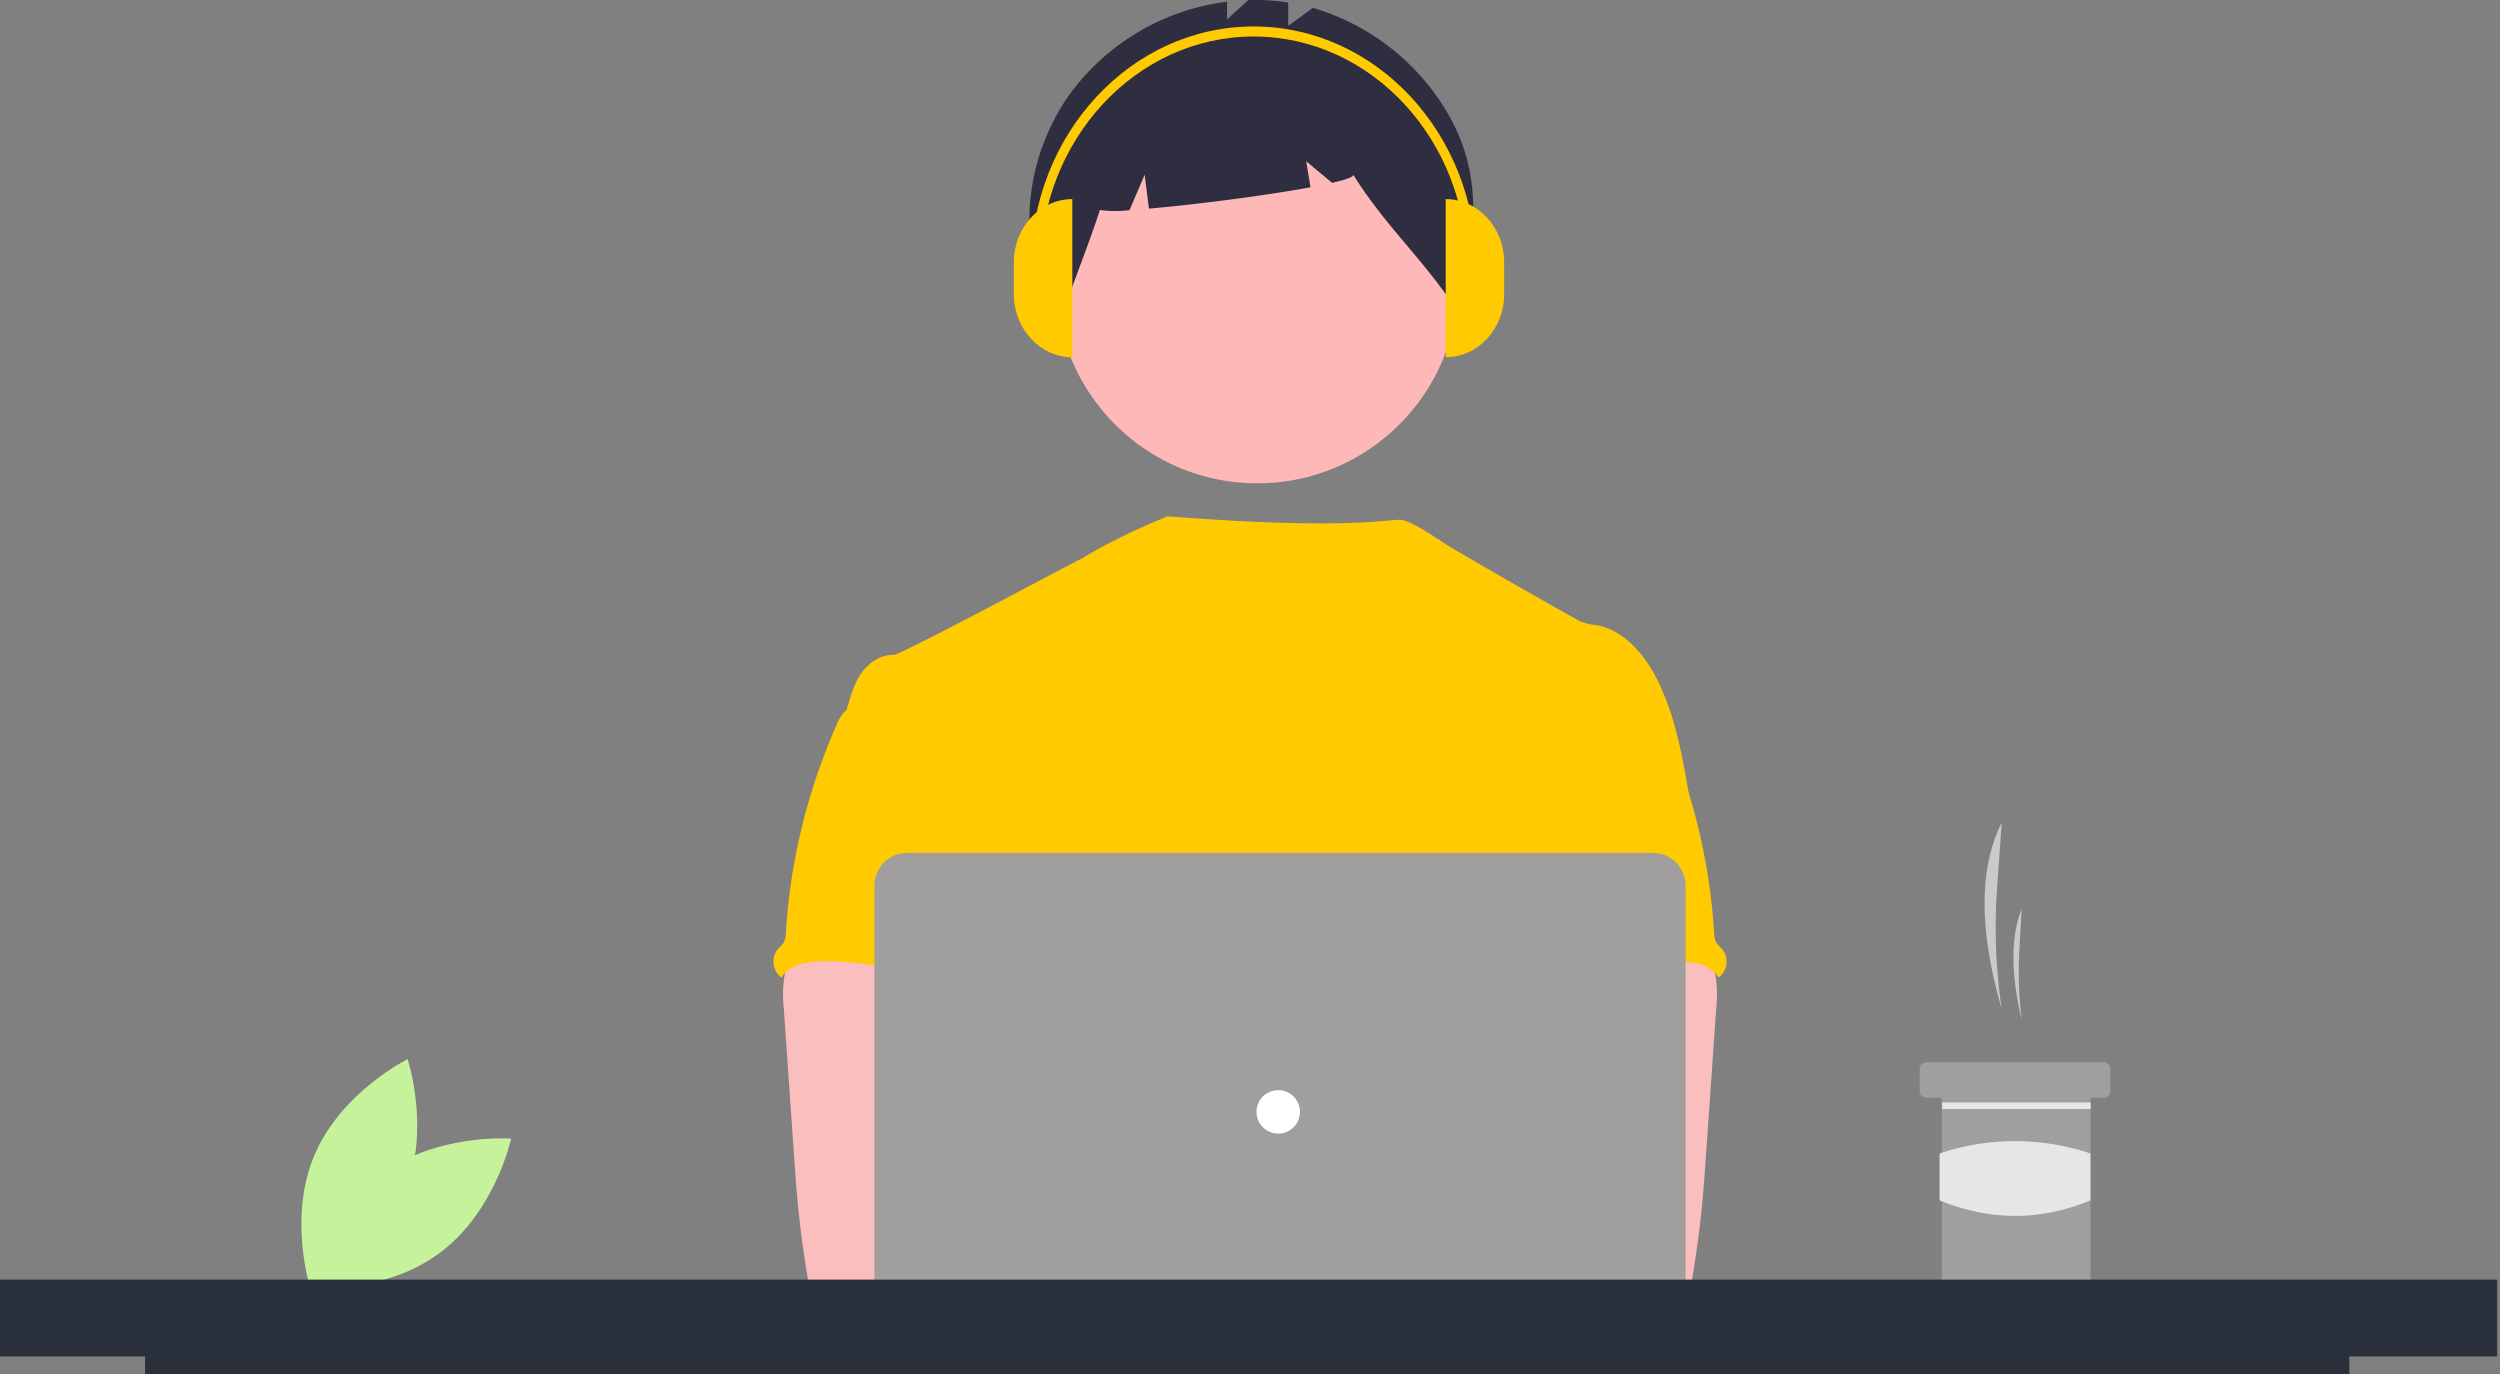 <svg width="878.63" height="483" xmlns="http://www.w3.org/2000/svg" data-name="Layer 1">

 <rect width="100%" height="100%" fill="#808080" stroke="none"/>

 <g>
  <title>Layer 1</title>
  <path id="svg_1" fill="#c6f29b" d="m134.032,412.703c-19.511,14.544 -25.04,40.135 -25.04,40.135s26.104,2.009 45.615,-12.535s25.04,-40.135 25.04,-40.135s-26.104,-2.009 -45.615,12.535z"/>
  <path id="svg_2" fill="#c6f29b" d="m142.159,419.532c-9.377,22.456 -32.862,34.028 -32.862,34.028s-8.281,-24.837 1.096,-47.293s32.862,-34.028 32.862,-34.028s8.281,24.837 -1.096,47.293z"/>
  <path id="svg_3" fill="#cacaca" d="m703.502,354.614l0,0a194.657,194.657 0 0 1 -1.633,-42.195l1.633,-23.307l0,0c-9,17.908 -6.966,41.479 0,65.502l0,0z"/>
  <path id="svg_4" fill="#cacaca" d="m710.521,358.513l0,0a143.091,143.091 0 0 1 -0.786,-25.116l0.786,-13.873l0,0c-4.33,10.66 -3.352,24.69 0,38.99z"/>
  <path id="svg_5" fill="#a19f9e" d="m741.716,375.67l0,7.798a2.352,2.352 0 0 1 -2.339,2.339l-3.899,0a0.777,0.777 0 0 0 -0.78,0.78l0,63.943a2.351,2.351 0 0 1 -2.339,2.339l-47.567,0a2.341,2.341 0 0 1 -2.339,-2.339l0,-63.943a0.782,0.782 0 0 0 -0.78,-0.78l-4.679,0a2.341,2.341 0 0 1 -2.339,-2.339l0,-7.798a2.336,2.336 0 0 1 2.339,-2.339l62.383,0a2.346,2.346 0 0 1 2.339,2.339z"/>
  <rect id="svg_6" fill="#e6e6e6" height="2.339" width="52.246" y="387.445" x="682.522"/>
  <path id="svg_7" fill="#e6e6e6" d="m734.698,421.869c-17.483,7.235 -35.156,7.315 -53.026,0l0,-16.481a83.274,83.274 0 0 1 53.026,0l0,16.481z"/>
  <circle fill="#feb8b8" r="70.666" cy="99.211" cx="441.853" data-name="Ellipse 276" id="fff0188c-9915-4c0d-8339-9317a77083e8"/>
  <path fill="#2f2e41" d="m507.855,38.246a81.614,81.614 0 0 0 -46.43,-35.492l-8.675,6.331l0,-8.22a75.123,75.123 0 0 0 -14.032,-0.817l-7.485,6.772l0,-6.21a80.834,80.834 0 0 0 -55.763,33.169c-16.254,23.432 -18.998,56.032 -3.011,79.652c4.388,-13.487 9.715,-26.142 14.104,-39.628a39.916,39.916 0 0 0 10.399,0.05l5.339,-12.459l1.492,11.931c16.55,-1.441 41.096,-4.607 56.785,-7.508l-1.526,-9.154l9.128,7.606c4.806,-1.106 7.66,-2.11 7.425,-2.877c11.668,18.811 25.948,30.826 37.616,49.637c4.432,-26.525 9.532,-48.58 -5.365,-72.784z" data-name="Path 1461" id="ac220ed6-7c3f-4d1e-8d82-3295770c496a"/>
  <path id="svg_8" fill="#ffca00" d="m593.835,280.93c-2.43,-14.619 -4.936,-29.519 -11.731,-42.689c-4.466,-8.626 -11.554,-16.847 -21.11,-18.552a20.422,20.422 0 0 1 -5.497,-1.272c-2.8,-1.349 -40.425,-22.827 -46.405,-26.568c-5.135,-3.212 -13.24,-9.158 -17.327,-9.158c-4.112,-0.09 -19.878,3.579 -81.414,-1.231c0,0 -16.905,6.663 -29.985,14.743c-0.198,-0.131 -63.869,34.06 -66.261,33.97c-4.53,-0.191 -8.741,2.71 -11.338,6.362c-2.596,3.652 -3.814,8.174 -5.089,12.546c13.907,30.97 26.631,61.98 40.539,92.95a7.931,7.931 0 0 1 1.006,3.815a9.31,9.31 0 0 1 -1.73,3.815c-6.82,10.956 -6.603,24.736 -5.858,37.613c0.746,12.877 1.668,26.478 -4.087,38.02c-1.565,3.169 -3.601,6.069 -5.089,9.238c-3.486,7.177 -4.746,30.131 -2.71,37.842l255.121,7.309c-5.485,-15.078 18.967,-198.75 18.967,-198.75z"/>
  <path fill="#fbbebe" d="m275.625,343.403a45.043,45.043 0 0 0 -0.153,11.109l3.657,52.513c0.343,4.949 0.681,9.887 1.146,14.824c0.877,9.581 2.188,19.086 3.815,28.578a5.09,5.09 0 0 0 5.216,4.949c16.096,3.406 32.726,3.27 49.153,2.342c25.067,-1.399 89.198,-4.046 93.116,-9.136s1.635,-13.322 -3.474,-17.438s-89.739,-14.149 -89.739,-14.149c0.827,-6.553 3.321,-12.724 5.688,-18.946c4.25,-11.035 8.22,-22.432 8.297,-34.253s-4.377,-24.25 -14.061,-31.022c-7.966,-5.56 -18.221,-6.591 -27.928,-6.362c-7.062,0.203 -19.265,-1.489 -25.716,1.272c-5.105,2.248 -8.064,10.722 -9.017,15.72z" data-name="Path 1421" id="bb46eb08-8e3e-4ac5-913b-26d221d967b9"/>
  <path fill="#ffca00" d="m296.942,250.023a13.17,13.17 0 0 0 -2.824,4.518a213.588,213.588 0 0 0 -17.941,73.316a7.329,7.329 0 0 1 -0.827,3.55a15.535,15.535 0 0 1 -1.87,2.023a7.024,7.024 0 0 0 0.84,9.898q0.173,0.146 0.356,0.281c2.099,-3.951 7.125,-5.242 11.592,-5.586c21.389,-1.692 42.282,8.259 63.734,7.508c-1.514,-5.23 -3.691,-10.256 -4.925,-15.548c-5.459,-23.502 8.156,-49.089 -0.191,-71.726c-1.667,-4.53 -4.453,-8.983 -8.843,-10.968a23.555,23.555 0 0 0 -5.662,-1.499c-5.421,-0.98 -16.212,-5.166 -21.453,-3.486c-1.935,0.624 -2.697,2.443 -4.301,3.542c-2.436,1.556 -5.667,2.128 -7.686,4.177z" data-name="Path 1430" id="efe93a1e-ccdd-49fd-af5f-e26394aa0937"/>
  <path fill="#fbbebe" d="m593.988,327.683c-6.451,-2.762 -18.653,-1.069 -25.716,-1.272c-9.707,-0.229 -19.962,0.802 -27.928,6.362c-9.684,6.772 -14.137,19.201 -14.061,31.022s4.046,23.218 8.297,34.253c2.366,6.222 4.861,12.393 5.688,18.946c0,0 -84.63,10.034 -89.739,14.149s-7.392,12.348 -3.474,17.438s126.173,10.2 142.269,6.794a5.09,5.09 0 0 0 5.216,-4.949c1.627,-9.491 2.937,-18.996 3.815,-28.578c0.465,-4.937 0.802,-9.874 1.146,-14.824l3.657,-52.513a45.043,45.043 0 0 0 -0.153,-11.109c-0.954,-4.998 -3.913,-13.472 -9.017,-15.72z" data-name="Path 1421" id="a38c3c09-000b-42b7-8619-0229d8aff5e9"/>
  <path fill="#ffca00" d="m574.002,245.846c-1.603,-1.099 -2.366,-2.918 -4.301,-3.542c-5.241,-1.68 -16.032,2.507 -21.453,3.486a23.555,23.555 0 0 0 -5.662,1.499c-4.389,1.985 -7.175,6.438 -8.843,10.968c-8.347,22.637 5.268,48.224 -0.191,71.726c-1.234,5.293 -3.411,10.318 -4.925,15.548c21.453,0.751 42.346,-9.2 63.734,-7.508c4.467,0.343 9.493,1.635 11.592,5.586q0.183,-0.135 0.356,-0.281a7.024,7.024 0 0 0 0.84,-9.898a15.535,15.535 0 0 1 -1.87,-2.023a7.329,7.329 0 0 1 -0.827,-3.55a213.588,213.588 0 0 0 -17.941,-73.316a13.17,13.17 0 0 0 -2.824,-4.518c-2.019,-2.049 -5.25,-2.621 -7.686,-4.177z" data-name="Path 1430" id="bd3879bf-5d05-49be-b690-c4d97e29a2ab"/>
  <circle id="svg_9" fill="#fbbebe" r="19.073" cy="438.81" cx="420.924"/>
  <circle id="svg_10" fill="#fbbebe" r="19.073" cy="438.81" cx="463.156"/>
  <path id="svg_11" fill="#a19f9e" d="m580.888,481.788l-262.031,0a11.552,11.552 0 0 1 -11.539,-11.539l0,-158.967a11.552,11.552 0 0 1 11.539,-11.539l262.031,0a11.552,11.552 0 0 1 11.539,11.539l0,158.967a11.552,11.552 0 0 1 -11.539,11.539z"/>
  <circle fill="#fff" r="7.635" cy="390.766" cx="449.236" data-name="Ellipse 263" id="bf1cdf42-3b4f-4239-91c9-f6802a29e918"/>
  <polygon id="svg_12" fill="#29303b" points="877.63,449.724 -1,449.724 -1,476.724 50.97,476.724 50.97,483 825.68,483 825.68,476.724 877.63,476.724 877.63,449.724 "/>
  <path id="svg_13" fill="#ffca00" d="m376.871,125.549l0,0c-11.355,0 -20.559,-9.952 -20.559,-22.229l0,0l0,-11.115c0,-12.277 9.205,-22.229 20.559,-22.229l0,0l0,55.574l0,-0z"/>
  <path id="svg_14" fill="#ffca00" d="m508.094,69.976l0,0c11.355,0 20.559,9.952 20.559,22.229l0,11.115c0,12.277 -9.205,22.229 -20.559,22.229l0,0l0,-55.574z"/>
  <path id="svg_15" fill="#ffca00" d="m518.868,93.952l-3.262,0c0,-44.73 -33.656,-81.121 -75.026,-81.121c-41.369,0 -75.026,36.391 -75.026,81.121l-3.262,0c0,-46.675 35.12,-84.648 78.288,-84.648c43.168,0 78.288,37.973 78.288,84.648z"/>
 </g>
</svg>